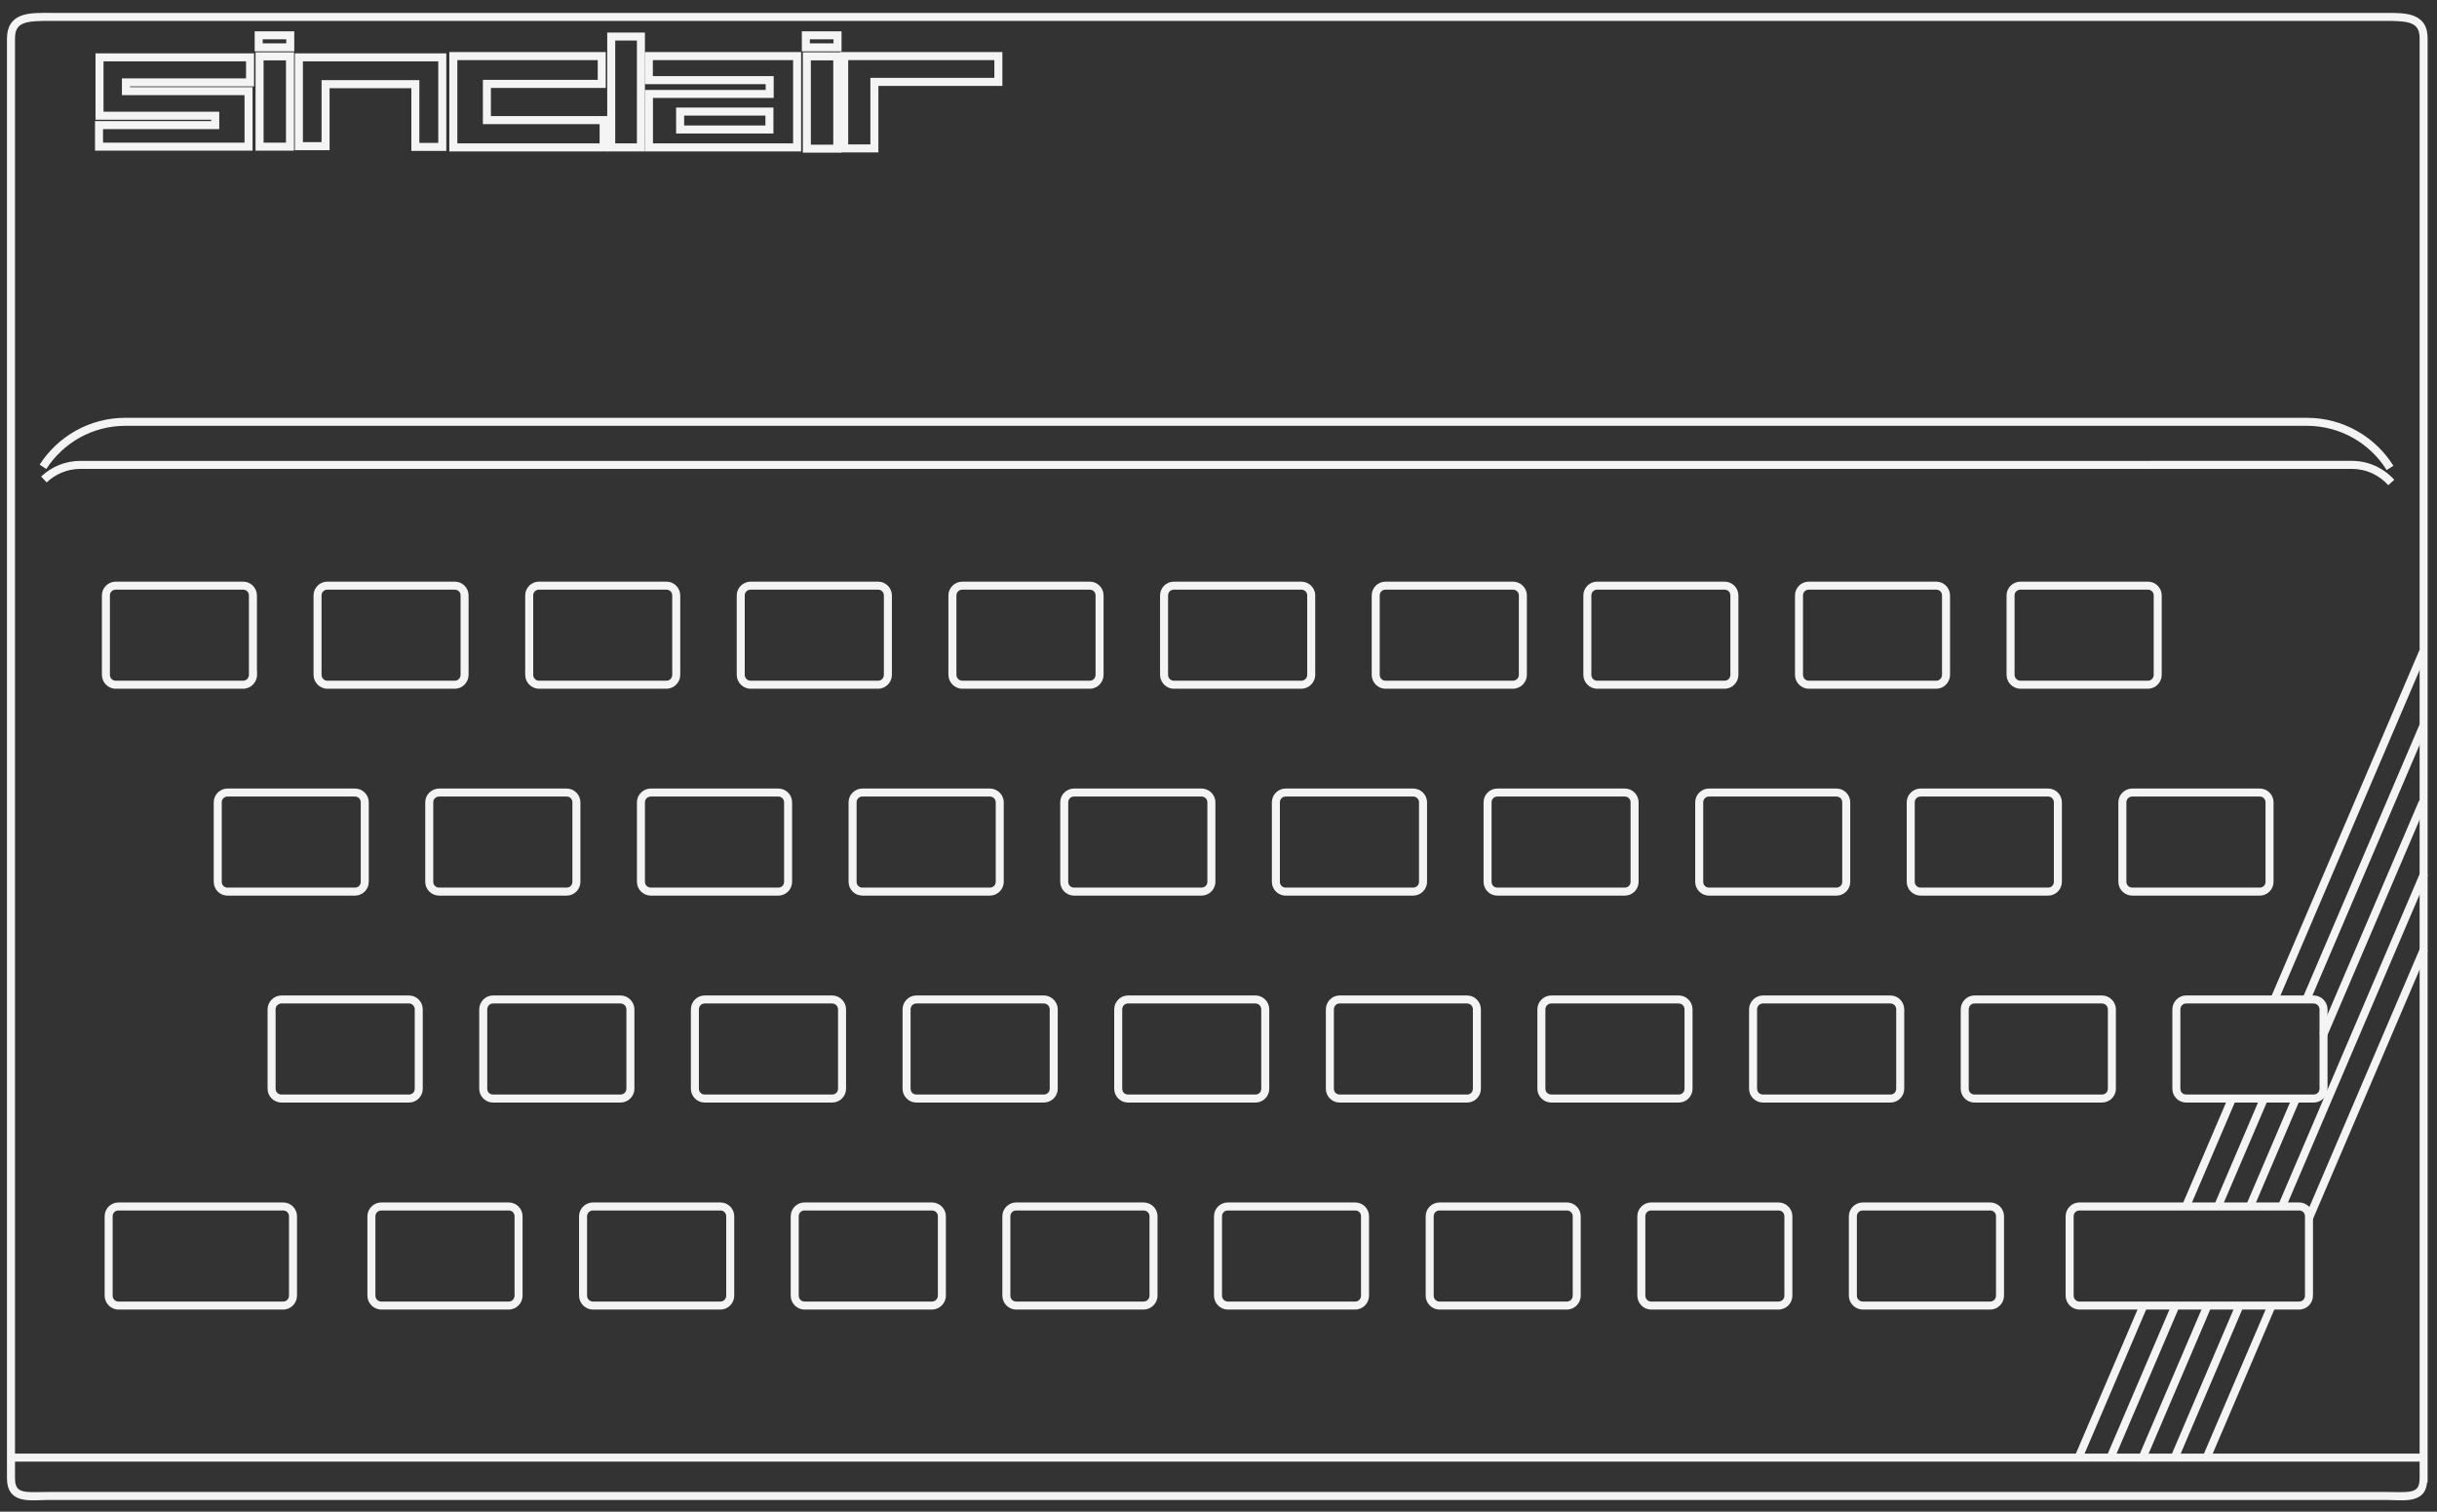 <?xml version="1.0" encoding="UTF-8" standalone="no"?>
<!-- Generator: Adobe Illustrator 13.0.0, SVG Export Plug-In . SVG Version: 6.00 Build 14948)  -->

<svg
   version="1.2"
   id="Layer_3"
   x="0px"
   y="0px"
   width="550.189"
   height="341.26"
   viewBox="0 0 550.189 341.26"
   xml:space="preserve"
   sodipodi:docname="zxspectrum.svg"
   inkscape:version="1.2.2 (732a01da63, 2022-12-09)"
   xmlns:inkscape="http://www.inkscape.org/namespaces/inkscape"
   xmlns:sodipodi="http://sodipodi.sourceforge.net/DTD/sodipodi-0.dtd"
   xmlns="http://www.w3.org/2000/svg"
   xmlns:svg="http://www.w3.org/2000/svg"
   xmlns:rdf="http://www.w3.org/1999/02/22-rdf-syntax-ns#"
   xmlns:cc="http://creativecommons.org/ns#"
   xmlns:dc="http://purl.org/dc/elements/1.1/"
   xmlns:ns="&amp;ns_sfw;"><rect x="0" y="0" width="550.189" height="341.26" fill="#333333" stroke="none"/><defs
   id="defs79" /><sodipodi:namedview
   id="namedview77"
   pagecolor="#ffffff"
   bordercolor="#111111"
   borderopacity="1"
   inkscape:showpageshadow="0"
   inkscape:pageopacity="0"
   inkscape:pagecheckerboard="1"
   inkscape:deskcolor="#d1d1d1"
   showgrid="false"
   inkscape:zoom="2.0445042"
   inkscape:cx="299.58363"
   inkscape:cy="175.10357"
   inkscape:window-width="1920"
   inkscape:window-height="1009"
   inkscape:window-x="-8"
   inkscape:window-y="-8"
   inkscape:window-maximized="1"
   inkscape:current-layer="Layer_3" />
<path
   id="path3"
   fill="#f4f4f4"
   d="M 11.325,2.909 C 8.881,2.909 6.6,2.854 4.738,3.559 3.807,3.911 2.986,4.502 2.42,5.369 1.854,6.236 1.572,7.331 1.572,8.677 v 325.047 c 0,1.345 0.277,2.418 0.876,3.224 0.599,0.805 1.471,1.274 2.403,1.499 1.865,0.447 4.084,0.169 6.475,0.169 h 526.988 c 2.391,0 4.609,0.278 6.475,-0.169 0.934,-0.225 1.806,-0.694 2.404,-1.499 0.448,-0.604 0.658,-1.412 0.763,-2.318 h 0.113 V 333.725 8.677 c 0,-1.346 -0.254,-2.441 -0.82,-3.308 -0.566,-0.867 -1.415,-1.457 -2.347,-1.81 -1.863,-0.701 -4.144,-0.646 -6.587,-0.646 H 11.327 Z m 0,1.809 h 526.988 c 2.447,0 4.595,0.029 5.938,0.537 0.672,0.253 1.141,0.597 1.471,1.103 0.335,0.504 0.543,1.217 0.543,2.318 v 324.143 0.904 c 0,1.101 -0.212,1.749 -0.509,2.149 -0.298,0.4 -0.716,0.631 -1.386,0.791 -1.341,0.322 -3.549,0.142 -6.051,0.142 H 11.331 c -2.501,0 -4.71,0.181 -6.051,-0.142 -0.669,-0.163 -1.087,-0.398 -1.384,-0.796 -0.298,-0.398 -0.509,-1.05 -0.509,-2.154 V 8.677 C 3.387,7.576 3.595,6.863 3.924,6.359 4.254,5.853 4.722,5.509 5.395,5.256 6.738,4.747 8.885,4.719 11.332,4.719 h -0.007 z" />
<path
   id="path5"
   fill="#f4f4f4"
   d="m 28.318,94.32 c -8.13,0 -15.267,4.208 -19.368,10.574 l 1.499,0.99 c 3.78,-5.868 10.365,-9.755 17.87,-9.755 h 492.489 c 7.604,0 14.257,3.983 18.011,9.98 l 1.528,-0.958 c -4.073,-6.509 -11.299,-10.83 -19.538,-10.83 H 28.32 Z" />
<path
   id="path7"
   fill="#f4f4f4"
   d="m 18.14,104.047 c -3.426,0 -6.545,1.346 -8.85,3.533 l 1.244,1.33 c 1.982,-1.882 4.653,-3.054 7.606,-3.054 h 512.847 c 3.265,0 6.176,1.43 8.199,3.676 l 1.357,-1.217 c -2.353,-2.611 -5.77,-4.27 -9.557,-4.27 z" />
<path
   id="path9"
   fill="#f4f4f4"
   d="m 26.114,131.308 c -1.712,0 -3.11,1.398 -3.11,3.11 v 17.926 c 0,1.712 1.398,3.139 3.11,3.139 h 28.783 c 1.711,0 3.139,-1.427 3.139,-3.139 v -0.905 h -0.028 v -17.021 c 0,-1.712 -1.399,-3.11 -3.11,-3.11 z m 0,1.809 h 28.783 c 0.733,0 1.301,0.567 1.301,1.301 v 17.926 0.057 c -0.035,0.701 -0.591,1.272 -1.301,1.272 H 26.114 c -0.734,0 -1.301,-0.595 -1.301,-1.329 v -17.926 c 0,-0.733 0.566,-1.301 1.301,-1.301 z" />
<path
   id="path11"
   fill="#f4f4f4"
   d="m 73.898,131.308 c -1.712,0 -3.11,1.398 -3.11,3.11 v 17.926 c 0,1.712 1.398,3.139 3.11,3.139 h 28.783 c 1.712,0 3.11,-1.427 3.11,-3.139 v -0.905 -17.021 c 0,-1.711 -1.398,-3.11 -3.11,-3.11 z m 0,1.809 h 28.783 c 0.734,0 1.301,0.567 1.301,1.301 v 17.926 c 0,0.734 -0.568,1.329 -1.301,1.329 H 73.898 c -0.733,0 -1.301,-0.595 -1.301,-1.329 v -17.926 c 0.001,-0.733 0.569,-1.301 1.301,-1.301 z" />
<path
   id="path13"
   fill="#f4f4f4"
   d="m 121.683,131.308 c -1.712,0 -3.11,1.398 -3.11,3.11 v 17.926 c 0,1.711 1.398,3.139 3.11,3.139 h 28.783 c 1.711,0 3.11,-1.427 3.11,-3.139 v -17.926 c 0,-1.712 -1.399,-3.11 -3.11,-3.11 z m 0,1.809 h 28.783 c 0.733,0 1.301,0.567 1.301,1.301 v 17.926 c 0,0.734 -0.568,1.329 -1.301,1.329 h -28.783 c -0.734,0 -1.301,-0.594 -1.301,-1.329 v -17.926 c 0,-0.733 0.567,-1.301 1.301,-1.301 z" />
<path
   id="path15"
   fill="#f4f4f4"
   d="m 169.465,131.308 c -1.712,0 -3.139,1.398 -3.139,3.11 v 17.926 c 0,1.711 1.427,3.139 3.139,3.139 h 28.783 c 1.712,0 3.11,-1.427 3.11,-3.139 v -17.926 c 0,-1.711 -1.398,-3.11 -3.11,-3.11 z m 0,1.809 h 28.783 c 0.734,0 1.301,0.567 1.301,1.301 v 17.926 c 0,0.735 -0.566,1.329 -1.301,1.329 h -28.783 c -0.735,0 -1.33,-0.594 -1.33,-1.329 v -17.926 c 0,-0.733 0.596,-1.301 1.33,-1.301 z" />
<path
   id="path17"
   fill="#f4f4f4"
   d="m 217.256,131.308 c -1.711,0 -3.139,1.398 -3.139,3.11 v 17.926 c 0,1.711 1.426,3.139 3.139,3.139 h 28.783 c 1.712,0 3.11,-1.427 3.11,-3.139 v -17.926 c 0,-1.712 -1.398,-3.11 -3.11,-3.11 z m 0,1.809 h 28.783 c 0.733,0 1.301,0.567 1.301,1.301 v 17.926 c 0,0.734 -0.568,1.329 -1.301,1.329 h -28.783 c -0.734,0 -1.329,-0.594 -1.329,-1.329 v -17.926 c 0,-0.733 0.596,-1.301 1.329,-1.301 z" />
<path
   id="path19"
   fill="#f4f4f4"
   d="m 265.011,131.308 c -1.712,0 -3.11,1.398 -3.11,3.11 v 17.926 c 0,1.712 1.398,3.139 3.11,3.139 h 28.783 c 1.711,0 3.139,-1.427 3.139,-3.139 v -17.926 c 0,-1.711 -1.426,-3.11 -3.139,-3.11 z m 0,1.809 h 28.783 c 0.734,0 1.329,0.567 1.329,1.301 v 17.926 c 0,0.734 -0.596,1.329 -1.329,1.329 h -28.783 c -0.733,0 -1.301,-0.595 -1.301,-1.329 v -17.926 c 0,-0.733 0.568,-1.301 1.301,-1.301 z" />
<path
   id="path21"
   fill="#f4f4f4"
   d="m 312.793,131.308 c -1.712,0 -3.11,1.398 -3.11,3.11 v 17.926 c 0,1.711 1.398,3.139 3.11,3.139 h 28.783 c 1.712,0 3.139,-1.427 3.139,-3.139 v -17.926 c 0,-1.711 -1.426,-3.11 -3.139,-3.11 z m 0,1.809 h 28.783 c 0.734,0 1.329,0.567 1.329,1.301 v 17.926 c 0,0.734 -0.596,1.329 -1.329,1.329 h -28.783 c -0.735,0 -1.301,-0.594 -1.301,-1.329 v -17.926 c 0,-0.733 0.567,-1.301 1.301,-1.301 z" />
<path
   id="path23"
   fill="#f4f4f4"
   d="m 360.575,131.308 c -1.712,0 -3.11,1.398 -3.11,3.11 v 17.926 c 0,1.711 1.398,3.139 3.11,3.139 h 28.783 c 1.711,0 3.11,-1.427 3.11,-3.139 v -17.926 c 0,-1.711 -1.397,-3.11 -3.11,-3.11 z m 0,1.809 h 28.783 c 0.734,0 1.301,0.567 1.301,1.301 v 17.926 c 0,0.734 -0.567,1.329 -1.301,1.329 h -28.783 c -0.734,0 -1.301,-0.594 -1.301,-1.329 v -17.926 c 0,-0.733 0.568,-1.301 1.301,-1.301 z" />
<path
   id="path25"
   fill="#f4f4f4"
   d="m 408.357,131.308 c -1.712,0 -3.11,1.398 -3.11,3.11 v 17.926 c 0,1.711 1.397,3.139 3.11,3.139 h 28.782 c 1.713,0 3.11,-1.427 3.11,-3.139 v -17.926 c 0,-1.711 -1.397,-3.11 -3.11,-3.11 z m 0,1.809 h 28.782 c 0.735,0 1.301,0.567 1.301,1.301 v 17.926 c 0,0.734 -0.566,1.329 -1.301,1.329 h -28.782 c -0.734,0 -1.301,-0.594 -1.301,-1.329 v -17.926 c 0.001,-0.733 0.568,-1.301 1.301,-1.301 z" />
<path
   id="path27"
   fill="#f4f4f4"
   d="m 456.148,131.308 c -1.711,0 -3.138,1.398 -3.138,3.11 v 17.926 c 0,1.711 1.426,3.139 3.138,3.139 h 28.783 c 1.712,0 3.11,-1.427 3.11,-3.139 v -17.926 c 0,-1.711 -1.398,-3.11 -3.11,-3.11 z m 0,1.809 h 28.783 c 0.734,0 1.301,0.567 1.301,1.301 v 17.926 c 0,0.734 -0.567,1.329 -1.301,1.329 h -28.783 c -0.733,0 -1.329,-0.594 -1.329,-1.329 v -17.926 c 0,-0.733 0.596,-1.301 1.329,-1.301 z" />
<path
   id="path29"
   fill="#f4f4f4"
   d="m 51.363,178.014 c -1.712,0 -3.11,1.397 -3.11,3.11 v 17.954 c 0,1.711 1.398,3.11 3.11,3.11 h 28.783 c 1.712,0 3.11,-1.398 3.11,-3.11 v -17.954 c 0,-1.713 -1.397,-3.11 -3.11,-3.11 z m 0,1.809 h 28.783 c 0.734,0 1.3,0.567 1.3,1.301 v 17.954 c 0,0.732 -0.566,1.301 -1.3,1.301 H 51.363 c -0.733,0 -1.301,-0.569 -1.301,-1.301 v -17.954 c 0,-0.735 0.568,-1.301 1.301,-1.301 z" />
<path
   id="path31"
   fill="#f4f4f4"
   d="m 99.144,178.014 c -1.712,0 -3.139,1.397 -3.139,3.11 v 17.954 c 0,1.711 1.426,3.11 3.139,3.11 h 28.783 c 1.712,0 3.11,-1.399 3.11,-3.11 v -17.954 c 0,-1.712 -1.397,-3.11 -3.11,-3.11 z m 0,1.809 h 28.783 c 0.734,0 1.301,0.566 1.301,1.301 v 17.954 c 0,0.733 -0.566,1.301 -1.301,1.301 H 99.144 c -0.734,0 -1.329,-0.569 -1.329,-1.301 v -17.954 c 0,-0.735 0.595,-1.301 1.329,-1.301 z" />
<path
   id="path33"
   fill="#f4f4f4"
   d="m 146.936,178.014 c -1.712,0 -3.139,1.397 -3.139,3.11 v 17.954 c 0,1.711 1.426,3.11 3.139,3.11 h 28.783 c 1.712,0 3.11,-1.398 3.11,-3.11 v -17.954 c 0,-1.713 -1.397,-3.11 -3.11,-3.11 z m 0,1.809 h 28.783 c 0.734,0 1.301,0.567 1.301,1.301 v 17.954 c 0,0.732 -0.566,1.301 -1.301,1.301 h -28.783 c -0.734,0 -1.33,-0.569 -1.33,-1.301 v -17.954 c 0,-0.735 0.596,-1.301 1.33,-1.301 z" />
<path
   id="path35"
   fill="#f4f4f4"
   d="m 194.69,178.014 c -1.712,0 -3.11,1.397 -3.11,3.11 v 17.954 c 0,1.711 1.397,3.11 3.11,3.11 h 28.783 c 1.711,0 3.139,-1.398 3.139,-3.11 v -17.954 c 0,-1.712 -1.426,-3.11 -3.139,-3.11 z m 0,1.809 h 28.783 c 0.734,0 1.329,0.566 1.329,1.301 v 17.954 c 0,0.732 -0.596,1.301 -1.329,1.301 H 194.69 c -0.734,0 -1.301,-0.569 -1.301,-1.301 v -17.954 c 10e-4,-0.735 0.567,-1.301 1.301,-1.301 z" />
<path
   id="path37"
   fill="#f4f4f4"
   d="m 242.473,178.014 c -1.712,0 -3.11,1.397 -3.11,3.11 v 17.954 c 0,1.711 1.397,3.11 3.11,3.11 h 28.783 c 1.712,0 3.139,-1.399 3.139,-3.11 v -17.954 c 0,-1.712 -1.426,-3.11 -3.139,-3.11 z m 0,1.809 h 28.783 c 0.734,0 1.329,0.566 1.329,1.301 v 17.954 c 0,0.733 -0.595,1.301 -1.329,1.301 h -28.783 c -0.734,0 -1.301,-0.569 -1.301,-1.301 v -17.954 c 0,-0.735 0.567,-1.301 1.301,-1.301 z" />
<path
   id="path39"
   fill="#f4f4f4"
   d="m 290.255,178.014 c -1.712,0 -3.111,1.396 -3.111,3.11 v 17.954 c 0,1.711 1.398,3.11 3.111,3.11 h 28.783 c 1.711,0 3.139,-1.398 3.139,-3.11 v -17.954 c 0,-1.713 -1.427,-3.11 -3.139,-3.11 z m 0,1.809 h 28.783 c 0.732,0 1.329,0.567 1.329,1.301 v 17.954 c 0,0.732 -0.598,1.301 -1.329,1.301 h -28.783 c -0.734,0 -1.301,-0.569 -1.301,-1.301 v -17.954 c 0,-0.734 0.568,-1.301 1.301,-1.301 z" />
<path
   id="path41"
   fill="#f4f4f4"
   d="m 338.046,178.014 c -1.712,0 -3.11,1.397 -3.11,3.11 v 17.954 c 0,1.711 1.397,3.11 3.11,3.11 h 28.783 c 1.712,0 3.11,-1.398 3.11,-3.11 v -17.954 c 0,-1.712 -1.397,-3.11 -3.11,-3.11 z m 0,1.809 h 28.783 c 0.733,0 1.301,0.566 1.301,1.301 v 17.954 c 0,0.732 -0.568,1.301 -1.301,1.301 h -28.783 c -0.733,0 -1.301,-0.569 -1.301,-1.301 v -17.954 c 0,-0.735 0.568,-1.301 1.301,-1.301 z" />
<path
   id="path43"
   fill="#f4f4f4"
   d="m 385.828,178.014 c -1.712,0 -3.11,1.397 -3.11,3.11 v 17.954 c 0,1.71 1.396,3.11 3.11,3.11 h 28.783 c 1.712,0 3.11,-1.398 3.11,-3.11 v -17.954 c 0,-1.713 -1.398,-3.11 -3.11,-3.11 z m 0,1.809 h 28.783 c 0.734,0 1.301,0.567 1.301,1.301 v 17.954 c 0,0.732 -0.568,1.301 -1.301,1.301 h -28.783 c -0.735,0 -1.3,-0.568 -1.3,-1.301 v -17.954 c 0,-0.735 0.565,-1.301 1.3,-1.301 z" />
<path
   id="path45"
   fill="#f4f4f4"
   d="m 433.61,178.014 c -1.712,0 -3.139,1.396 -3.139,3.11 v 17.954 c 0,1.711 1.426,3.11 3.139,3.11 h 28.783 c 1.712,0 3.109,-1.398 3.109,-3.11 v -17.954 c 0,-1.712 -1.396,-3.11 -3.109,-3.11 z m 0,1.809 h 28.783 c 0.733,0 1.3,0.566 1.3,1.301 v 17.954 c 0,0.732 -0.567,1.301 -1.3,1.301 H 433.61 c -0.732,0 -1.329,-0.569 -1.329,-1.301 v -17.954 c 0,-0.734 0.598,-1.301 1.329,-1.301 z" />
<path
   id="path47"
   fill="#f4f4f4"
   d="m 481.392,178.014 c -1.711,0 -3.138,1.397 -3.138,3.11 v 17.954 c 0,1.711 1.426,3.11 3.138,3.11 h 28.784 c 1.712,0 3.11,-1.399 3.11,-3.11 v -17.954 c 0,-1.712 -1.398,-3.11 -3.11,-3.11 z m 0,1.809 h 28.784 c 0.733,0 1.301,0.566 1.301,1.301 v 17.954 c 0,0.733 -0.567,1.301 -1.301,1.301 h -28.784 c -0.733,0 -1.328,-0.569 -1.328,-1.301 v -17.954 c -0.001,-0.735 0.595,-1.301 1.328,-1.301 z" />
<path
   id="path49"
   fill="#f4f4f4"
   d="m 63.549,224.728 c -1.712,0 -3.138,1.427 -3.138,3.139 v 17.926 c 0,1.711 1.426,3.11 3.138,3.11 h 28.784 c 1.711,0 3.11,-1.398 3.11,-3.11 v -0.905 -17.021 c 0,-1.711 -1.398,-3.139 -3.11,-3.139 z m 0,1.81 h 28.784 c 0.733,0 1.3,0.595 1.3,1.328 v 17.926 c 0,0.734 -0.567,1.301 -1.3,1.301 H 63.549 c -0.733,0 -1.329,-0.567 -1.329,-1.301 v -17.926 c 10e-4,-0.734 0.596,-1.328 1.329,-1.328 z" />
<path
   id="path51"
   fill="#f4f4f4"
   d="m 111.304,224.728 c -1.712,0 -3.11,1.427 -3.11,3.139 v 17.926 c 0,1.711 1.398,3.11 3.11,3.11 h 28.784 c 1.712,0 3.138,-1.399 3.138,-3.11 v -17.926 c 0,-1.711 -1.426,-3.139 -3.138,-3.139 z m 0,1.81 h 28.784 c 0.733,0 1.329,0.595 1.329,1.328 v 17.926 c 0,0.735 -0.594,1.301 -1.329,1.301 h -28.784 c -0.734,0 -1.3,-0.567 -1.3,-1.301 v -17.926 c 0,-0.734 0.566,-1.328 1.3,-1.328 z" />
<path
   id="path53"
   fill="#f4f4f4"
   d="m 159.086,224.728 c -1.711,0 -3.11,1.427 -3.11,3.139 v 17.926 c 0,1.711 1.398,3.11 3.11,3.11 h 28.784 c 1.712,0 3.138,-1.398 3.138,-3.11 v -17.926 c 0,-1.712 -1.426,-3.139 -3.138,-3.139 z m 0,1.81 h 28.784 c 0.733,0 1.329,0.595 1.329,1.328 v 17.926 c 0,0.734 -0.594,1.301 -1.329,1.301 h -28.784 c -0.733,0 -1.3,-0.567 -1.3,-1.301 v -17.926 c 0,-0.734 0.568,-1.328 1.3,-1.328 z" />
<path
   id="path55"
   fill="#f4f4f4"
   d="m 206.878,224.728 c -1.712,0 -3.11,1.427 -3.11,3.139 v 17.926 c 0,1.711 1.398,3.11 3.11,3.11 h 28.783 c 1.711,0 3.138,-1.398 3.138,-3.11 v -17.926 c 0,-1.712 -1.426,-3.139 -3.138,-3.139 z m 0,1.81 h 28.783 c 0.733,0 1.329,0.595 1.329,1.328 v 17.926 c 0,0.734 -0.595,1.301 -1.329,1.301 h -28.783 c -0.734,0 -1.301,-0.567 -1.301,-1.301 v -17.926 c 0,-0.734 0.567,-1.328 1.301,-1.328 z" />
<path
   id="path57"
   fill="#f4f4f4"
   d="m 254.66,224.728 c -1.711,0 -3.11,1.427 -3.11,3.139 v 17.926 c 0,1.711 1.398,3.11 3.11,3.11 h 28.784 c 1.711,0 3.11,-1.398 3.11,-3.11 v -17.926 c 0,-1.711 -1.398,-3.139 -3.11,-3.139 z m 0,1.81 h 28.784 c 0.733,0 1.301,0.595 1.301,1.328 v 17.926 c 0,0.734 -0.567,1.301 -1.301,1.301 H 254.66 c -0.734,0 -1.3,-0.567 -1.3,-1.301 v -17.926 c -0.001,-0.734 0.567,-1.328 1.3,-1.328 z" />
<path
   id="path59"
   fill="#f4f4f4"
   d="m 302.442,224.728 c -1.713,0 -3.11,1.427 -3.11,3.139 v 17.926 c 0,1.711 1.397,3.11 3.11,3.11 h 28.783 c 1.711,0 3.11,-1.398 3.11,-3.11 v -17.926 c 0,-1.711 -1.398,-3.139 -3.11,-3.139 z m 0,1.81 h 28.783 c 0.734,0 1.301,0.595 1.301,1.328 v 17.926 c 0,0.734 -0.567,1.301 -1.301,1.301 h -28.783 c -0.734,0 -1.301,-0.567 -1.301,-1.301 v -17.926 c 10e-4,-0.734 0.568,-1.328 1.301,-1.328 z" />
<path
   id="path61"
   fill="#f4f4f4"
   d="m 350.225,224.728 c -1.712,0 -3.139,1.427 -3.139,3.139 v 17.926 c 0,1.711 1.426,3.11 3.139,3.11 h 28.782 c 1.712,0 3.11,-1.398 3.11,-3.11 v -17.926 c 0,-1.711 -1.396,-3.139 -3.11,-3.139 z m 0,1.81 h 28.782 c 0.734,0 1.301,0.595 1.301,1.328 v 17.926 c 0,0.734 -0.566,1.301 -1.301,1.301 h -28.782 c -0.734,0 -1.329,-0.567 -1.329,-1.301 v -17.926 c 0,-0.734 0.595,-1.328 1.329,-1.328 z" />
<path
   id="path63"
   fill="#f4f4f4"
   d="m 398.016,224.728 c -1.712,0 -3.139,1.427 -3.139,3.139 v 17.926 c 0,1.711 1.426,3.11 3.139,3.11 h 28.783 c 1.711,0 3.11,-1.398 3.11,-3.11 v -17.926 c 0,-1.711 -1.398,-3.139 -3.11,-3.139 z m 0,1.81 h 28.783 c 0.734,0 1.301,0.595 1.301,1.328 v 17.926 c 0,0.734 -0.567,1.301 -1.301,1.301 h -28.783 c -0.735,0 -1.329,-0.567 -1.329,-1.301 v -17.926 c 0,-0.734 0.594,-1.328 1.329,-1.328 z" />
<path
   id="path65"
   fill="#f4f4f4"
   d="m 445.771,224.728 c -1.712,0 -3.109,1.427 -3.109,3.139 v 17.926 c 0,1.711 1.396,3.11 3.109,3.11 h 28.783 c 1.712,0 3.139,-1.399 3.139,-3.11 v -17.926 c 0,-1.71 -1.425,-3.139 -3.139,-3.139 z m 0,1.81 h 28.783 c 0.735,0 1.329,0.594 1.329,1.328 v 17.926 c 0,0.735 -0.595,1.301 -1.329,1.301 h -28.783 c -0.735,0 -1.3,-0.566 -1.3,-1.301 v -17.926 c 0,-0.734 0.565,-1.328 1.3,-1.328 z" />
<path
   id="path67"
   fill="#f4f4f4"
   d="m 86.084,271.46 c -1.71,0 -3.139,1.398 -3.139,3.11 v 17.927 c 0,1.711 1.427,3.138 3.139,3.138 h 28.783 c 1.712,0 3.11,-1.427 3.11,-3.138 V 274.57 c 0,-1.712 -1.398,-3.11 -3.11,-3.11 z m 0,1.81 h 28.783 c 0.735,0 1.301,0.566 1.301,1.301 v 17.927 c 0,0.733 -0.566,1.328 -1.301,1.328 H 86.084 c -0.733,0 -1.329,-0.596 -1.329,-1.328 V 274.57 c 0,-0.735 0.595,-1.3 1.329,-1.3 z" />
<path
   id="path69"
   fill="#f4f4f4"
   d="m 26.735,271.46 c -1.711,0 -3.11,1.398 -3.11,3.11 v 17.927 c 0,1.711 1.398,3.138 3.11,3.138 h 37.209 c 1.711,0 3.11,-1.426 3.11,-3.138 v -0.905 -17.022 c 0,-1.712 -1.399,-3.11 -3.11,-3.11 z m 0,1.81 h 37.209 c 0.735,0 1.301,0.566 1.301,1.301 v 17.927 c 0,0.733 -0.567,1.328 -1.301,1.328 H 26.735 c -0.733,0 -1.301,-0.596 -1.301,-1.328 V 274.57 c 10e-4,-0.735 0.567,-1.3 1.301,-1.3 z" />
<path
   id="path71"
   fill="#f4f4f4"
   d="m 133.87,271.46 c -1.71,0 -3.138,1.398 -3.138,3.11 v 17.927 c 0,1.71 1.426,3.138 3.138,3.138 h 28.784 c 1.711,0 3.11,-1.426 3.11,-3.138 V 274.57 c 0,-1.712 -1.398,-3.11 -3.11,-3.11 z m 0,1.81 h 28.784 c 0.733,0 1.3,0.566 1.3,1.301 v 17.927 c 0,0.733 -0.567,1.328 -1.3,1.328 H 133.87 c -0.734,0 -1.329,-0.596 -1.329,-1.328 V 274.57 c 0,-0.735 0.595,-1.3 1.329,-1.3 z" />
<path
   id="path73"
   fill="#f4f4f4"
   d="m 181.625,271.46 c -1.711,0 -3.11,1.398 -3.11,3.11 v 17.927 c 0,1.711 1.398,3.138 3.11,3.138 h 28.783 c 1.712,0 3.139,-1.426 3.139,-3.138 V 274.57 c 0,-1.712 -1.427,-3.11 -3.139,-3.11 z m 0,1.81 h 28.783 c 0.735,0 1.329,0.566 1.329,1.301 v 17.927 c 0,0.733 -0.594,1.328 -1.329,1.328 h -28.783 c -0.733,0 -1.301,-0.596 -1.301,-1.328 V 274.57 c 0,-0.735 0.567,-1.3 1.301,-1.3 z" />
<path
   id="path75"
   fill="#f4f4f4"
   d="m 229.407,271.46 c -1.711,0 -3.11,1.398 -3.11,3.11 v 17.927 c 0,1.71 1.398,3.138 3.11,3.138 h 28.783 c 1.711,0 3.139,-1.426 3.139,-3.138 V 274.57 c 0,-1.712 -1.427,-3.11 -3.139,-3.11 z m 0,1.81 h 28.783 c 0.733,0 1.329,0.566 1.329,1.301 v 17.927 c 0,0.733 -0.596,1.328 -1.329,1.328 h -28.783 c -0.734,0 -1.301,-0.596 -1.301,-1.328 V 274.57 c 0,-0.736 0.566,-1.3 1.301,-1.3 z" />
<path
   id="path77"
   fill="#f4f4f4"
   d="m 277.189,271.46 c -1.712,0 -3.11,1.398 -3.11,3.11 v 17.927 c 0,1.71 1.398,3.138 3.11,3.138 h 28.783 c 1.712,0 3.11,-1.427 3.11,-3.138 V 274.57 c 0,-1.712 -1.398,-3.11 -3.11,-3.11 z m 0,1.81 h 28.783 c 0.735,0 1.3,0.565 1.3,1.301 v 17.927 c 0,0.733 -0.564,1.328 -1.3,1.328 h -28.783 c -0.735,0 -1.301,-0.596 -1.301,-1.328 V 274.57 c 0.001,-0.736 0.566,-1.3 1.301,-1.3 z" />
<path
   id="path79"
   fill="#f4f4f4"
   d="m 324.98,271.46 c -1.711,0 -3.11,1.398 -3.11,3.11 v 17.927 c 0,1.71 1.398,3.138 3.11,3.138 h 28.783 c 1.712,0 3.11,-1.426 3.11,-3.138 V 274.57 c 0,-1.712 -1.397,-3.11 -3.11,-3.11 z m 0,1.81 h 28.783 c 0.736,0 1.301,0.566 1.301,1.301 v 17.927 c 0,0.733 -0.566,1.328 -1.301,1.328 H 324.98 c -0.734,0 -1.301,-0.596 -1.301,-1.328 V 274.57 c 0.001,-0.736 0.568,-1.3 1.301,-1.3 z" />
<path
   id="path81"
   fill="#f4f4f4"
   d="m 372.763,271.46 c -1.711,0 -3.11,1.398 -3.11,3.11 v 17.927 c 0,1.71 1.397,3.138 3.11,3.138 h 28.783 c 1.712,0 3.11,-1.426 3.11,-3.138 V 274.57 c 0,-1.712 -1.398,-3.11 -3.11,-3.11 z m 0,1.81 h 28.783 c 0.736,0 1.301,0.566 1.301,1.301 v 17.927 c 0,0.733 -0.565,1.328 -1.301,1.328 h -28.783 c -0.736,0 -1.301,-0.596 -1.301,-1.328 V 274.57 c 0,-0.736 0.565,-1.3 1.301,-1.3 z" />
<path
   id="path83"
   fill="#f4f4f4"
   d="m 420.545,271.46 c -1.711,0 -3.139,1.398 -3.139,3.11 v 17.927 c 0,1.71 1.426,3.138 3.139,3.138 h 28.783 c 1.711,0 3.11,-1.426 3.11,-3.138 V 274.57 c 0,-1.712 -1.398,-3.11 -3.11,-3.11 z m 0,1.81 h 28.783 c 0.734,0 1.301,0.566 1.301,1.301 v 17.927 c 0,0.733 -0.567,1.328 -1.301,1.328 h -28.783 c -0.734,0 -1.329,-0.596 -1.329,-1.328 V 274.57 c 0,-0.735 0.596,-1.3 1.329,-1.3 z" />
<path
   id="path85"
   fill="#f4f4f4"
   d="m 469.458,271.46 c -1.71,0 -3.11,1.398 -3.11,3.11 v 17.927 c 0,1.71 1.398,3.138 3.11,3.138 h 49.623 c 1.711,0 3.109,-1.426 3.109,-3.138 V 274.57 c 0,-1.712 -1.398,-3.11 -3.109,-3.11 z m 0,1.81 h 49.623 c 0.734,0 1.3,0.566 1.3,1.301 v 17.927 c 0,0.733 -0.567,1.328 -1.3,1.328 h -49.623 c -0.734,0 -1.301,-0.596 -1.301,-1.328 V 274.57 c 0,-0.735 0.567,-1.3 1.301,-1.3 z" />
<path
   id="path87"
   fill="#f4f4f4"
   d="m 493.553,224.728 c -1.712,0 -3.11,1.427 -3.11,3.139 v 17.926 c 0,1.711 1.398,3.11 3.11,3.11 h 28.783 c 1.712,0 3.139,-1.398 3.139,-3.11 v -17.926 c 0,-1.711 -1.425,-3.139 -3.139,-3.139 z m 0,1.81 h 28.783 c 0.735,0 1.329,0.595 1.329,1.328 v 17.926 c 0,0.734 -0.594,1.301 -1.329,1.301 h -28.783 c -0.734,0 -1.301,-0.566 -1.301,-1.301 v -17.926 c 0,-0.734 0.567,-1.328 1.301,-1.328 z" />
<path
   id="path89"
   fill="none"
   stroke="#f4f4f4"
   stroke-width="1.81"
   d="M 465.649,337.465" />
<path
   id="line91"
   fill="#f4f4f4"
   d="m 483.094,294.424 -14.618,34.156 1.668,0.706 14.59,-34.155 z" />
<path
   id="line93"
   fill="#f4f4f4"
   d="m 503.025,247.8 -10.349,24.204 1.669,0.706 10.349,-24.203 z" />
<path
   id="line95"
   fill="#f4f4f4"
   d="m 546.229,146.743 -33.533,78.406 1.669,0.707 33.532,-78.406 z" />
<path
   id="path97"
   fill="none"
   stroke="#f4f4f4"
   stroke-width="1.81"
   d="M 472.888,337.465" />
<path
   id="line99"
   fill="#f4f4f4"
   d="m 490.269,294.506 -14.533,33.957 1.668,0.735 14.533,-33.985 z" />
<path
   id="line101"
   fill="#f4f4f4"
   d="m 510.21,247.882 -10.292,24.09 1.64,0.707 10.323,-24.095 -1.664,-0.706 z" />
<path
   id="line103"
   fill="#f4f4f4"
   d="m 546.311,163.429 -26.465,61.893 1.668,0.706 26.466,-61.893 z" />
<path
   id="path105"
   fill="none"
   stroke="#f4f4f4"
   stroke-width="1.81"
   d="M 480.116,337.465" />
<path
   id="line107"
   fill="#f4f4f4"
   d="m 497.543,294.397 -14.788,34.608 1.668,0.706 14.788,-34.607 z" />
<path
   id="line109"
   fill="#f4f4f4"
   d="m 517.476,247.764 -10.35,24.231 1.669,0.706 10.35,-24.23 z" />
<path
   id="line111"
   fill="#f4f4f4"
   d="m 546.148,180.728 -22.507,52.592 1.668,0.707 22.507,-52.592 z" />
<path
   id="path113"
   fill="none"
   stroke="#f4f4f4"
   stroke-width="1.81"
   d="M 487.354,337.465" />
<path
   id="line115"
   fill="#f4f4f4"
   d="m 504.637,294.705 -14.59,34.184 1.668,0.707 14.59,-34.185 -1.665,-0.706 z" />
<path
   id="line117"
   fill="#f4f4f4"
   d="m 546.456,196.878 -32.148,75.239 1.64,0.735 32.177,-75.269 z" />
<path
   id="path119"
   fill="none"
   stroke="#f4f4f4"
   stroke-width="1.81"
   d="M 494.584,337.465" />
<path
   id="line121"
   fill="#f4f4f4"
   d="m 512.02,294.397 -14.621,34.183 1.664,0.733 14.622,-34.211 -1.668,-0.707 z" />
<path
   id="line123"
   fill="#f4f4f4"
   d="m 546.43,213.897 -25.958,60.706 1.669,0.707 25.957,-60.707 z" />
<path
   id="polygon125"
   fill="#f4f4f4"
   d="m 21.562,12.042 v 0.905 13.176 0.905 h 0.905 25.221 v 0.311 H 22.353 21.448 v 0.905 4.863 0.905 h 0.905 33.76 0.905 V 33.107 20.58 19.675 H 56.113 29.336 v -0.17 h 27.116 0.905 V 18.6 12.945 12.04 H 56.452 22.466 Z m 1.809,1.809 h 32.176 v 3.845 H 28.432 27.527 v 0.905 1.979 0.905 h 0.905 26.776 v 10.716 h -31.95 v -3.054 h 25.334 0.905 V 28.242 26.121 25.216 H 48.592 23.371 Z" />
<path
   id="rect127"
   fill="#f4f4f4"
   d="m 57.696,11.815 v 0.904 20.386 0.905 h 0.905 6.871 0.905 V 33.105 12.72 11.816 h -0.905 -6.871 -0.905 z m 1.81,1.81 h 5.061 v 18.576 h -5.061 z" />
<path
   id="rect129"
   fill="#f4f4f4"
   d="m 57.498,7.065 v 0.905 2.714 0.905 h 0.905 7.125 0.905 V 10.684 7.97 7.065 h -0.905 -7.125 z m 1.81,1.81 h 5.316 V 9.78 h -5.316 z" />
<path
   id="rect131"
   fill="#f4f4f4"
   d="m 181.254,11.815 v 0.904 20.839 0.905 h 0.905 6.871 0.905 V 33.558 12.72 11.816 h -0.905 -6.871 -0.905 z m 1.809,1.81 h 5.062 v 19.029 h -5.062 z" />
<path
   id="rect133"
   fill="#f4f4f4"
   d="m 181.028,7.065 v 0.905 2.714 0.905 h 0.905 7.153 0.905 V 10.684 7.97 7.065 h -0.905 -7.153 z m 1.809,1.81 h 5.344 V 9.78 h -5.344 z" />
<path
   id="polygon135"
   fill="#f4f4f4"
   d="m 66.575,12.042 v 0.905 20.047 0.905 h 0.905 6.022 0.905 V 32.994 19.902 H 92.87 v 13.26 0.905 h 0.905 6.079 0.905 V 33.162 12.945 12.04 H 99.854 67.479 Z m 1.809,1.809 h 30.565 v 18.407 h -4.27 V 18.998 18.093 H 93.774 73.502 72.598 v 0.905 13.091 H 68.385 V 13.851 Z" />
<path
   id="polygon137"
   fill="#f4f4f4"
   d="m 101.442,11.759 v 0.905 20.611 0.905 h 0.904 33.93 0.905 v -0.905 -6.164 -0.905 h -0.905 -25.448 v -6.361 h 25.023 0.905 V 18.94 12.663 11.758 h -0.905 -33.506 -0.903 z m 1.81,1.809 h 31.696 v 4.467 h -25.023 -0.905 v 0.905 8.171 0.905 h 0.905 25.447 v 4.354 h -32.12 z" />
<path
   id="rect139"
   fill="#f4f4f4"
   d="m 137.091,7.348 v 0.905 25.022 0.905 h 0.905 6.701 0.905 V 33.275 8.252 7.348 h -0.905 -6.701 z m 1.809,1.809 h 4.892 V 32.37 H 138.9 Z" />
<path
   id="polygon141"
   fill="#f4f4f4"
   d="m 145.578,11.759 v 0.905 5.429 0.905 h 0.905 26.38 v 1.301 h -26.352 -0.905 v 0.904 12.074 0.905 h 0.905 33.45 0.905 V 33.277 12.664 11.759 h -0.905 -33.478 z m 1.81,1.809 h 31.668 V 32.37 h -31.64 V 22.106 h 26.352 0.905 v -0.905 -3.11 -0.905 h -0.905 -26.38 z" />
<path
   id="polygon143"
   fill="#f4f4f4"
   d="m 189.687,11.759 v 0.905 20.837 0.905 h 0.905 6.813 0.905 V 33.501 19.392 h 27.087 0.905 v -0.905 -5.825 -0.905 h -0.905 -34.806 z m 1.81,1.809 h 32.997 v 4.015 h -27.088 -0.904 v 0.905 14.109 h -5.005 z" />
<path
   id="rect145"
   fill="#f4f4f4"
   d="m 152.645,24.284 v 0.905 4.043 0.905 h 0.904 20.16 0.905 v -0.905 -4.043 -0.905 h -0.905 -20.16 z m 1.809,1.81 h 18.35 v 2.234 h -18.35 z" />
<path
   id="line147"
   fill="#f4f4f4"
   d="m 2.419,328.154 v 1.81 h 544.74 v -1.81 z" />
</svg>

